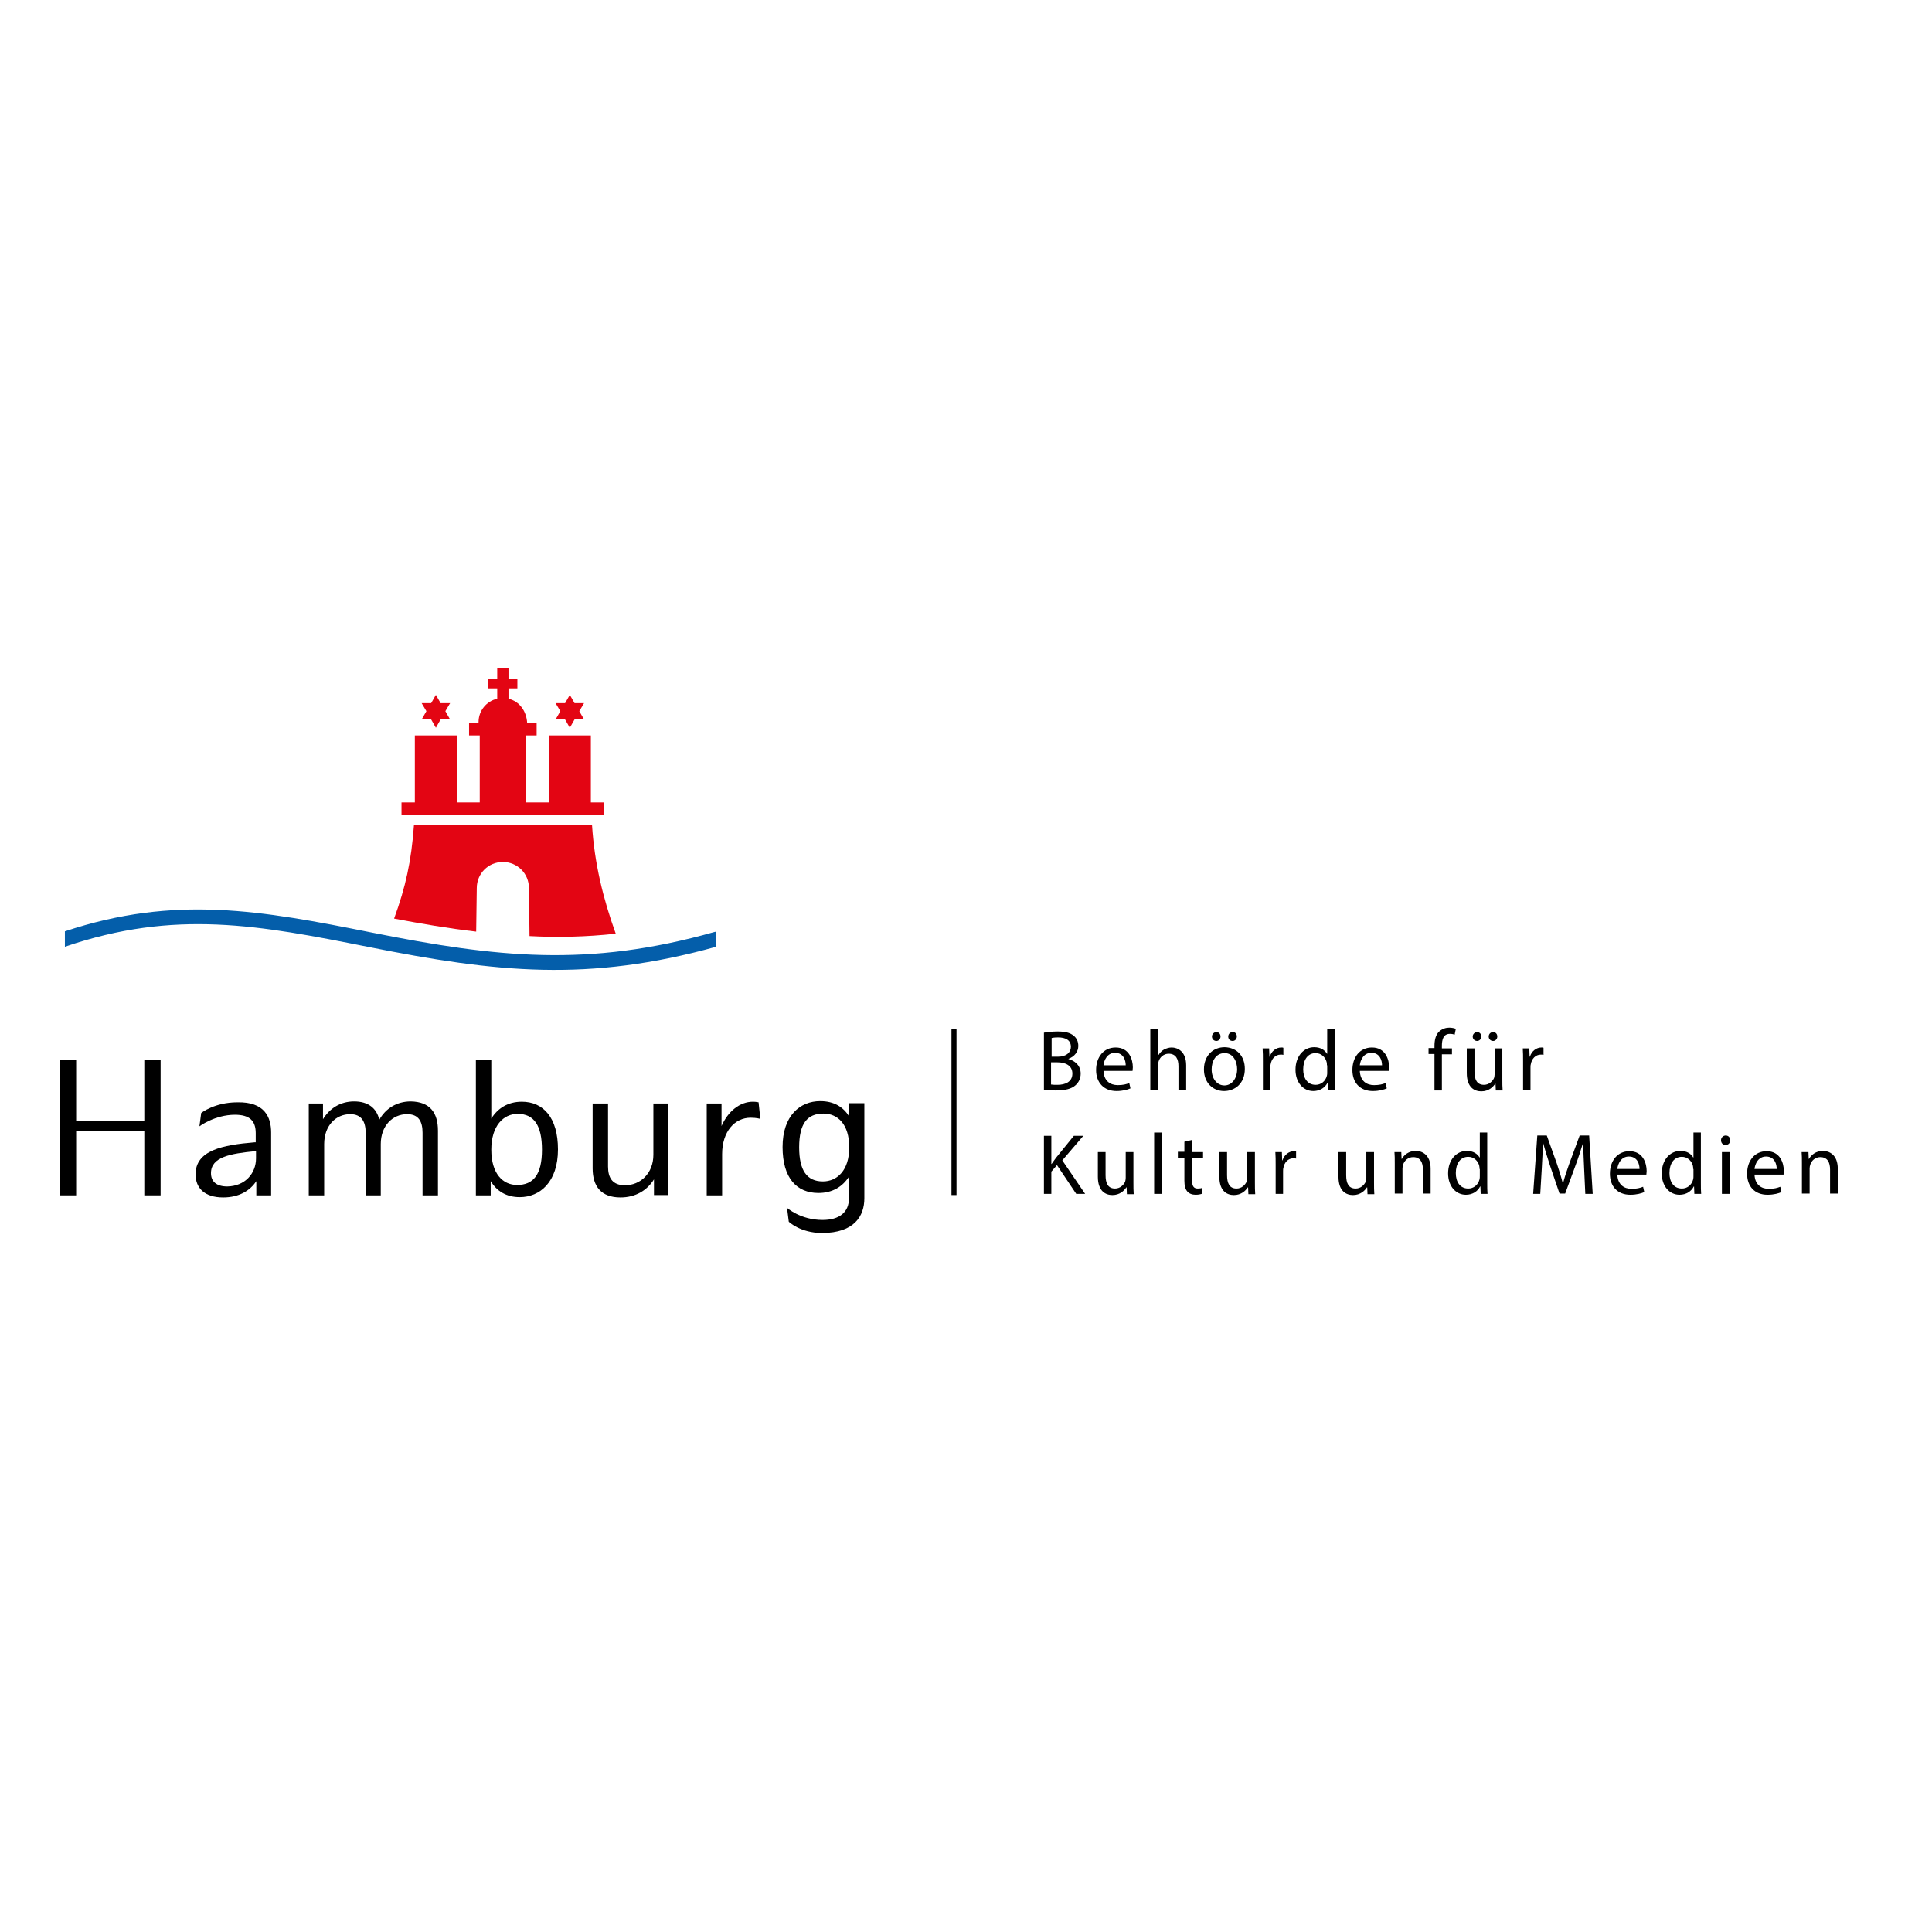 <?xml version="1.0" encoding="utf-8"?>
<!-- Generator: Adobe Illustrator 19.2.1, SVG Export Plug-In . SVG Version: 6.00 Build 0)  -->
<svg version="1.1" id="layer" xmlns="http://www.w3.org/2000/svg" xmlns:xlink="http://www.w3.org/1999/xlink" x="0px" y="0px"
	 viewBox="0 0 652 652" style="enable-background:new 0 0 652 652;" xml:space="preserve">
<style type="text/css">
	.st0{fill:#045EAA;}
	.st1{fill:#E30513;}
</style>
<polygon points="54.2,357.8 54.2,403.4 48.7,403.4 48.7,381.8 25.7,381.8 25.7,403.4 20.1,403.4 20.1,357.8 25.7,357.8 25.7,378.4 
	48.7,378.4 48.7,357.8 "/>
<g>
	<path d="M86.4,390.9v-2.5l-0.3,0.1c-8.2,0.8-14.9,1.9-14.9,7.4c0,2.8,1.8,4.5,5.5,4.5C82.7,400.3,86.4,396,86.4,390.9 M91.5,382.2
		v21.2h-5v-4.8c-2.1,3.2-5.8,5.5-11.2,5.5c-6.3,0-9.3-3.2-9.3-7.8c0-8.1,9.1-9.9,19.9-10.8h0.4v-3.1c0-4.1-2-6.2-7-6.2
		c-6.8,0-12,3.9-12,3.9l0.6-4.5c0,0,4.5-3.6,12.2-3.6C89.3,371.8,91.5,377,91.5,382.2"/>
	<path d="M147.8,381.6v21.8h-5.2v-21.1c0-3.8-1.3-6.3-5.2-6.3c-4.9,0-8.9,3.9-8.9,10.1v17.3h-5.1v-21.1c0-3.8-1.4-6.3-5.2-6.3
		c-4.9,0-8.8,3.9-8.8,10.1v17.3h-5.2v-31h4.8v5.3c2.2-3.6,5.8-6,10.5-6c4.8,0,7.6,2.3,8.5,6.2c2.1-3.8,5.9-6.2,10.6-6.2
		C145.1,371.8,147.8,375.5,147.8,381.6"/>
	<path d="M182.9,388c0-8.2-2.7-12.1-8.2-12.1c-4.8,0-8.9,4-8.9,12.1c0,8.1,3.9,11.9,8.7,11.9C180,399.9,182.9,396.4,182.9,388
		 M188.3,387.9c0,11-6.1,16.1-12.9,16.1c-4.6,0-7.8-2.1-9.8-5.4v4.8h-5v-45.6h5.2v19.7c2.1-3.4,5.5-5.7,10.3-5.7
		C183.3,371.8,188.3,377.1,188.3,387.9"/>
	<path d="M225.5,372.3v31h-4.8V398c-2.3,3.7-6.2,6.1-11.3,6.1c-6.5,0-9.4-3.7-9.4-9.8v-21.9h5.2v21.3c0,3.8,1.5,6.3,5.7,6.3
		c5.2,0,9.6-4,9.6-10.3v-17.3H225.5z"/>
	<path d="M256.6,377.6c0,0-1.2-0.4-3.3-0.4c-5.3,0-9.6,4.6-9.6,12.3v13.9h-5.2v-31h5v7.6c2.2-5,6.2-8.2,10.6-8.2
		c1,0,1.9,0.2,1.9,0.2L256.6,377.6z"/>
	<path d="M286.6,387.2c0-7.8-3.9-11.4-8.7-11.4c-5.5,0-8.2,3.4-8.2,11.4c0,7.8,2.6,11.5,8,11.5C282.5,398.7,286.6,395,286.6,387.2
		 M291.7,372.4v32c0,5.9-3.3,11.7-14.3,11.7c-7.3,0-11.2-3.8-11.2-3.8l-0.6-4.7c0,0,4.5,4.1,12,4.1c5.7,0,8.9-2.6,8.9-7.3v-7.3
		c-2.1,3.3-5.5,5.5-10.3,5.5c-7.3,0-12.1-5-12.1-15.5c0-10.6,5.9-15.5,12.7-15.5c4.7,0,7.8,2,9.8,5.2v-4.5H291.7z"/>
	<path class="st0" d="M241.2,314.5l0.5-0.1v5.1c-43.1,12-74.2,8.7-117.2,0.1c-37.1-7.4-65.4-12.8-102.6-0.1v-5.2
		c37.3-12.4,66.4-7,103.5,0.4C167.5,323.1,198.4,326.6,241.2,314.5"/>
	<path class="st1" d="M178.7,315.9l-0.2-16.2c0-4.9-3.9-8.8-8.8-8.8c-4.9,0-8.8,3.9-8.8,8.8l-0.2,14.7c-9.5-1.1-18.7-2.7-27.7-4.4
		c3.9-10.7,5.8-19.3,6.7-31.5h60.1c0.8,12.7,3.7,24.7,8,36.6C197.7,316.2,188,316.4,178.7,315.9"/>
</g>
<polygon class="st1" points="151.9,242.8 148.7,242.8 147.1,245.6 145.5,242.8 142.3,242.8 143.9,240 142.3,237.3 145.5,237.3 
	147.1,234.5 148.7,237.3 151.9,237.3 150.3,240 "/>
<polygon class="st1" points="197.1,242.8 193.9,242.8 192.3,245.6 190.7,242.8 187.5,242.8 189.1,240 187.5,237.3 190.7,237.3 
	192.3,234.5 193.9,237.3 197.1,237.3 195.5,240 "/>
<g>
	<path class="st1" d="M161.5,244v-0.3c0-3.9,2.7-7.1,6.3-7.9v-3.5h-3v-3.3h3v-3.4h3.8v3.4h3v3.3h-3v3.5c3.8,0.9,6.1,4.3,6.3,8.2h3.2
		v4.2h-3.6v22.6h7.7v-22.6h14.2v22.6h4.5v4.3h-68.4v-4.3h4.5v-22.6h14.2v22.6h7.7v-22.6h-3.6V244H161.5z"/>
	<path d="M354.8,366c0.5,0.1,1.2,0.1,2.1,0.1c2.6,0,5-1,5-3.8c0-2.7-2.3-3.8-5.1-3.8h-2.1V366z M354.8,356.6h2.3
		c2.7,0,4.3-1.4,4.3-3.3c0-2.3-1.8-3.2-4.3-3.2c-1.2,0-1.8,0.1-2.2,0.2V356.6z M352.3,348.5c1.1-0.2,2.9-0.4,4.6-0.4
		c2.5,0,4.2,0.4,5.4,1.4c1,0.8,1.6,1.9,1.6,3.5c0,1.9-1.3,3.6-3.3,4.3v0.1c1.9,0.5,4.1,2,4.1,4.9c0,1.7-0.7,3-1.7,3.9
		c-1.4,1.3-3.6,1.8-6.8,1.8c-1.8,0-3.1-0.1-3.9-0.2V348.5z"/>
	<path d="M379.9,359.5c0-1.6-0.7-4.2-3.6-4.2c-2.6,0-3.7,2.4-3.9,4.2H379.9z M372.4,361.3c0.1,3.5,2.3,4.9,4.8,4.9
		c1.8,0,2.9-0.3,3.9-0.7l0.4,1.8c-0.9,0.4-2.5,0.9-4.7,0.9c-4.3,0-6.9-2.9-6.9-7.1c0-4.3,2.5-7.6,6.6-7.6c4.6,0,5.8,4.1,5.8,6.7
		c0,0.5-0.1,0.9-0.1,1.2H372.4z"/>
	<path d="M388.3,347.2h2.6v8.8h0.1c0.4-0.7,1.1-1.4,1.8-1.8c0.8-0.4,1.7-0.7,2.6-0.7c1.9,0,4.9,1.2,4.9,6v8.4h-2.6v-8.1
		c0-2.3-0.8-4.2-3.3-4.2c-1.7,0-3,1.2-3.4,2.6c-0.1,0.4-0.2,0.7-0.2,1.2v8.5h-2.6V347.2z"/>
	<path d="M414.5,349.8c0-0.8,0.6-1.5,1.5-1.5s1.4,0.6,1.4,1.5c0,0.8-0.6,1.5-1.4,1.5C415,351.3,414.5,350.6,414.5,349.8 M409,349.8
		c0-0.8,0.7-1.5,1.5-1.5c0.8,0,1.4,0.6,1.4,1.5c0,0.8-0.6,1.5-1.4,1.5C409.6,351.3,409,350.6,409,349.8 M408.9,360.9
		c0,3.1,1.8,5.4,4.3,5.4c2.5,0,4.3-2.3,4.3-5.5c0-2.4-1.2-5.4-4.2-5.4C410.2,355.4,408.9,358.2,408.9,360.9 M420.1,360.7
		c0,5.2-3.6,7.5-7,7.5c-3.8,0-6.8-2.8-6.8-7.3c0-4.7,3.1-7.5,7-7.5C417.4,353.5,420.1,356.4,420.1,360.7"/>
	<path d="M426.2,358.2c0-1.7,0-3.1-0.1-4.4h2.2l0.1,2.8h0.1c0.6-1.9,2.2-3.1,3.9-3.1c0.3,0,0.5,0,0.7,0.1v2.4
		c-0.3-0.1-0.5-0.1-0.9-0.1c-1.8,0-3.1,1.4-3.4,3.3c-0.1,0.3-0.1,0.8-0.1,1.2v7.5h-2.5V358.2z"/>
	<path d="M447.8,359.5c0-0.3,0-0.8-0.1-1.1c-0.4-1.6-1.8-3-3.7-3c-2.7,0-4.2,2.3-4.2,5.5c0,2.9,1.4,5.2,4.2,5.2
		c1.7,0,3.3-1.1,3.8-3.1c0.1-0.3,0.1-0.7,0.1-1.1V359.5z M450.4,347.2v17.1c0,1.3,0,2.7,0.1,3.6h-2.3l-0.1-2.5H448
		c-0.8,1.6-2.5,2.8-4.8,2.8c-3.4,0-6-2.9-6-7.2c0-4.7,2.9-7.6,6.3-7.6c2.2,0,3.6,1,4.3,2.2h0.1v-8.4H450.4z"/>
	<path d="M466.4,359.5c0-1.6-0.7-4.2-3.6-4.2c-2.6,0-3.7,2.4-3.9,4.2H466.4z M458.9,361.3c0.1,3.5,2.3,4.9,4.8,4.9
		c1.8,0,2.9-0.3,3.9-0.7l0.4,1.8c-0.9,0.4-2.5,0.9-4.7,0.9c-4.4,0-6.9-2.9-6.9-7.1c0-4.3,2.5-7.6,6.6-7.6c4.6,0,5.8,4.1,5.8,6.7
		c0,0.5-0.1,0.9-0.1,1.2H458.9z"/>
	<path d="M484.1,367.9v-12.2h-2v-2h2v-0.7c0-2,0.4-3.8,1.6-4.9c1-0.9,2.2-1.3,3.4-1.3c0.9,0,1.7,0.2,2.2,0.4l-0.4,2
		c-0.4-0.2-0.9-0.3-1.6-0.3c-2.2,0-2.7,1.9-2.7,4.1v0.8h3.4v2h-3.4v12.2H484.1z"/>
	<path d="M502.4,349.8c0-0.8,0.6-1.5,1.5-1.5c0.8,0,1.4,0.6,1.4,1.5c0,0.8-0.6,1.5-1.4,1.5C503,351.3,502.4,350.6,502.4,349.8
		 M497,349.8c0-0.8,0.7-1.5,1.5-1.5c0.8,0,1.4,0.6,1.4,1.5c0,0.8-0.6,1.5-1.4,1.5C497.6,351.3,497,350.6,497,349.8 M507,364.1
		c0,1.5,0,2.7,0.1,3.9h-2.3l-0.1-2.3h-0.1c-0.7,1.1-2.2,2.6-4.7,2.6c-2.2,0-4.9-1.2-4.9-6.2v-8.3h2.6v7.8c0,2.7,0.8,4.5,3.2,4.5
		c1.7,0,2.9-1.2,3.4-2.3c0.1-0.4,0.2-0.8,0.2-1.3v-8.7h2.6V364.1z"/>
	<path d="M514,358.2c0-1.7,0-3.1-0.1-4.4h2.2l0.1,2.8h0.1c0.6-1.9,2.2-3.1,3.9-3.1c0.3,0,0.5,0,0.7,0.1v2.4
		c-0.3-0.1-0.5-0.1-0.9-0.1c-1.8,0-3.1,1.4-3.4,3.3c-0.1,0.3-0.1,0.8-0.1,1.2v7.5H514V358.2z"/>
	<path d="M352.3,383.3h2.5v9.5h0.1c0.5-0.8,1.1-1.5,1.5-2.1l6-7.4h3.2l-7.1,8.3l7.7,11.3h-3l-6.5-9.7l-1.9,2.2v7.5h-2.5V383.3z"/>
	<path d="M382.5,399.1c0,1.5,0,2.7,0.1,3.9h-2.3l-0.1-2.3h-0.1c-0.7,1.1-2.2,2.6-4.7,2.6c-2.2,0-4.9-1.2-4.9-6.2v-8.3h2.6v7.8
		c0,2.7,0.8,4.5,3.2,4.5c1.7,0,2.9-1.2,3.4-2.3c0.1-0.4,0.2-0.8,0.2-1.3v-8.7h2.6V399.1z"/>
</g>
<rect x="389.5" y="382.2" width="2.6" height="20.7"/>
<g>
	<path d="M402.3,384.7v4.1h3.7v2h-3.7v7.6c0,1.8,0.5,2.7,1.9,2.7c0.7,0,1.2-0.1,1.5-0.2l0.1,1.9c-0.5,0.2-1.3,0.4-2.3,0.4
		c-1.2,0-2.2-0.4-2.8-1.1c-0.7-0.8-1-2-1-3.7v-7.7h-2.2v-2h2.2v-3.4L402.3,384.7z"/>
	<path d="M423.5,399.1c0,1.5,0,2.7,0.1,3.9h-2.3l-0.1-2.3h-0.1c-0.7,1.1-2.2,2.6-4.7,2.6c-2.2,0-4.9-1.2-4.9-6.2v-8.3h2.6v7.8
		c0,2.7,0.8,4.5,3.2,4.5c1.7,0,2.9-1.2,3.4-2.3c0.1-0.4,0.2-0.8,0.2-1.3v-8.7h2.6V399.1z"/>
	<path d="M430.5,393.2c0-1.7,0-3.1-0.1-4.4h2.2l0.1,2.8h0.1c0.6-1.9,2.2-3.1,3.9-3.1c0.3,0,0.5,0,0.7,0.1v2.4
		c-0.3-0.1-0.5-0.1-0.9-0.1c-1.8,0-3.1,1.4-3.4,3.3c-0.1,0.3-0.1,0.8-0.1,1.2v7.5h-2.5V393.2z"/>
	<path d="M463.7,399.1c0,1.5,0,2.7,0.1,3.9h-2.3l-0.1-2.3h-0.1c-0.7,1.1-2.2,2.6-4.7,2.6c-2.2,0-4.9-1.2-4.9-6.2v-8.3h2.6v7.8
		c0,2.7,0.8,4.5,3.2,4.5c1.7,0,2.9-1.2,3.4-2.3c0.1-0.4,0.2-0.8,0.2-1.3v-8.7h2.6V399.1z"/>
	<path d="M470.7,392.6c0-1.5,0-2.7-0.1-3.8h2.3l0.1,2.3h0.1c0.7-1.3,2.3-2.7,4.7-2.7c2,0,5,1.2,5,6v8.4h-2.6v-8.1
		c0-2.3-0.8-4.2-3.3-4.2c-1.7,0-3,1.2-3.4,2.6c-0.1,0.3-0.2,0.8-0.2,1.2v8.5h-2.6V392.6z"/>
	<path d="M499.3,394.5c0-0.3,0-0.8-0.1-1.1c-0.4-1.6-1.8-3-3.7-3c-2.7,0-4.2,2.3-4.2,5.5c0,2.9,1.4,5.2,4.2,5.2
		c1.7,0,3.3-1.1,3.8-3.1c0.1-0.4,0.1-0.7,0.1-1.1V394.5z M501.9,382.2v17.1c0,1.3,0,2.7,0.1,3.6h-2.3l-0.1-2.5h-0.1
		c-0.8,1.6-2.5,2.8-4.8,2.8c-3.4,0-6-2.9-6-7.2c0-4.7,2.9-7.6,6.3-7.6c2.2,0,3.6,1,4.3,2.2h0.1v-8.4H501.9z"/>
	<path d="M534.6,394.3c-0.1-2.7-0.3-6-0.3-8.5h-0.1c-0.7,2.3-1.5,4.8-2.5,7.5l-3.5,9.5h-1.9l-3.2-9.4c-0.9-2.8-1.7-5.3-2.3-7.6h-0.1
		c-0.1,2.5-0.2,5.8-0.4,8.7l-0.5,8.4h-2.4l1.4-19.7h3.2l3.4,9.5c0.8,2.4,1.5,4.6,2,6.6h0.1c0.5-2,1.2-4.1,2.1-6.6l3.5-9.5h3.2
		l1.2,19.7h-2.5L534.6,394.3z"/>
	<path d="M553.3,394.5c0-1.6-0.7-4.2-3.6-4.2c-2.6,0-3.7,2.4-3.9,4.2H553.3z M545.8,396.3c0.1,3.5,2.3,4.9,4.8,4.9
		c1.8,0,2.9-0.3,3.9-0.7l0.4,1.8c-0.9,0.4-2.5,0.9-4.7,0.9c-4.4,0-6.9-2.9-6.9-7.1c0-4.3,2.5-7.6,6.6-7.6c4.6,0,5.8,4.1,5.8,6.7
		c0,0.5-0.1,0.9-0.1,1.2H545.8z"/>
	<path d="M571.4,394.5c0-0.3,0-0.8-0.1-1.1c-0.4-1.6-1.8-3-3.7-3c-2.7,0-4.2,2.3-4.2,5.5c0,2.9,1.4,5.2,4.2,5.2
		c1.7,0,3.3-1.1,3.8-3.1c0.1-0.4,0.1-0.7,0.1-1.1V394.5z M574,382.2v17.1c0,1.3,0,2.7,0.1,3.6h-2.3l-0.1-2.5h-0.1
		c-0.8,1.6-2.5,2.8-4.8,2.8c-3.4,0-6-2.9-6-7.2c0-4.7,2.9-7.6,6.3-7.6c2.2,0,3.6,1,4.3,2.2h0.1v-8.4H574z"/>
	<path d="M581.1,402.9v-14.1h2.6v14.1H581.1z M583.9,384.8c0,0.9-0.6,1.6-1.6,1.6c-0.9,0-1.5-0.7-1.5-1.6c0-0.9,0.7-1.6,1.6-1.6
		C583.3,383.2,583.9,383.9,583.9,384.8"/>
	<path d="M599.6,394.5c0-1.6-0.7-4.2-3.6-4.2c-2.6,0-3.7,2.4-3.9,4.2H599.6z M592.1,396.3c0.1,3.5,2.3,4.9,4.8,4.9
		c1.8,0,2.9-0.3,3.9-0.7l0.4,1.8c-0.9,0.4-2.5,0.9-4.7,0.9c-4.4,0-6.9-2.9-6.9-7.1c0-4.3,2.5-7.6,6.6-7.6c4.6,0,5.8,4.1,5.8,6.7
		c0,0.5-0.1,0.9-0.1,1.2H592.1z"/>
	<path d="M608.1,392.6c0-1.5,0-2.7-0.1-3.8h2.3l0.1,2.3h0.1c0.7-1.3,2.3-2.7,4.7-2.7c2,0,5,1.2,5,6v8.4h-2.6v-8.1
		c0-2.3-0.8-4.2-3.3-4.2c-1.7,0-3,1.2-3.4,2.6c-0.1,0.3-0.2,0.8-0.2,1.2v8.5h-2.6V392.6z"/>
</g>
<rect x="321.1" y="347.2" width="1.7" height="56.1"/>
</svg>
